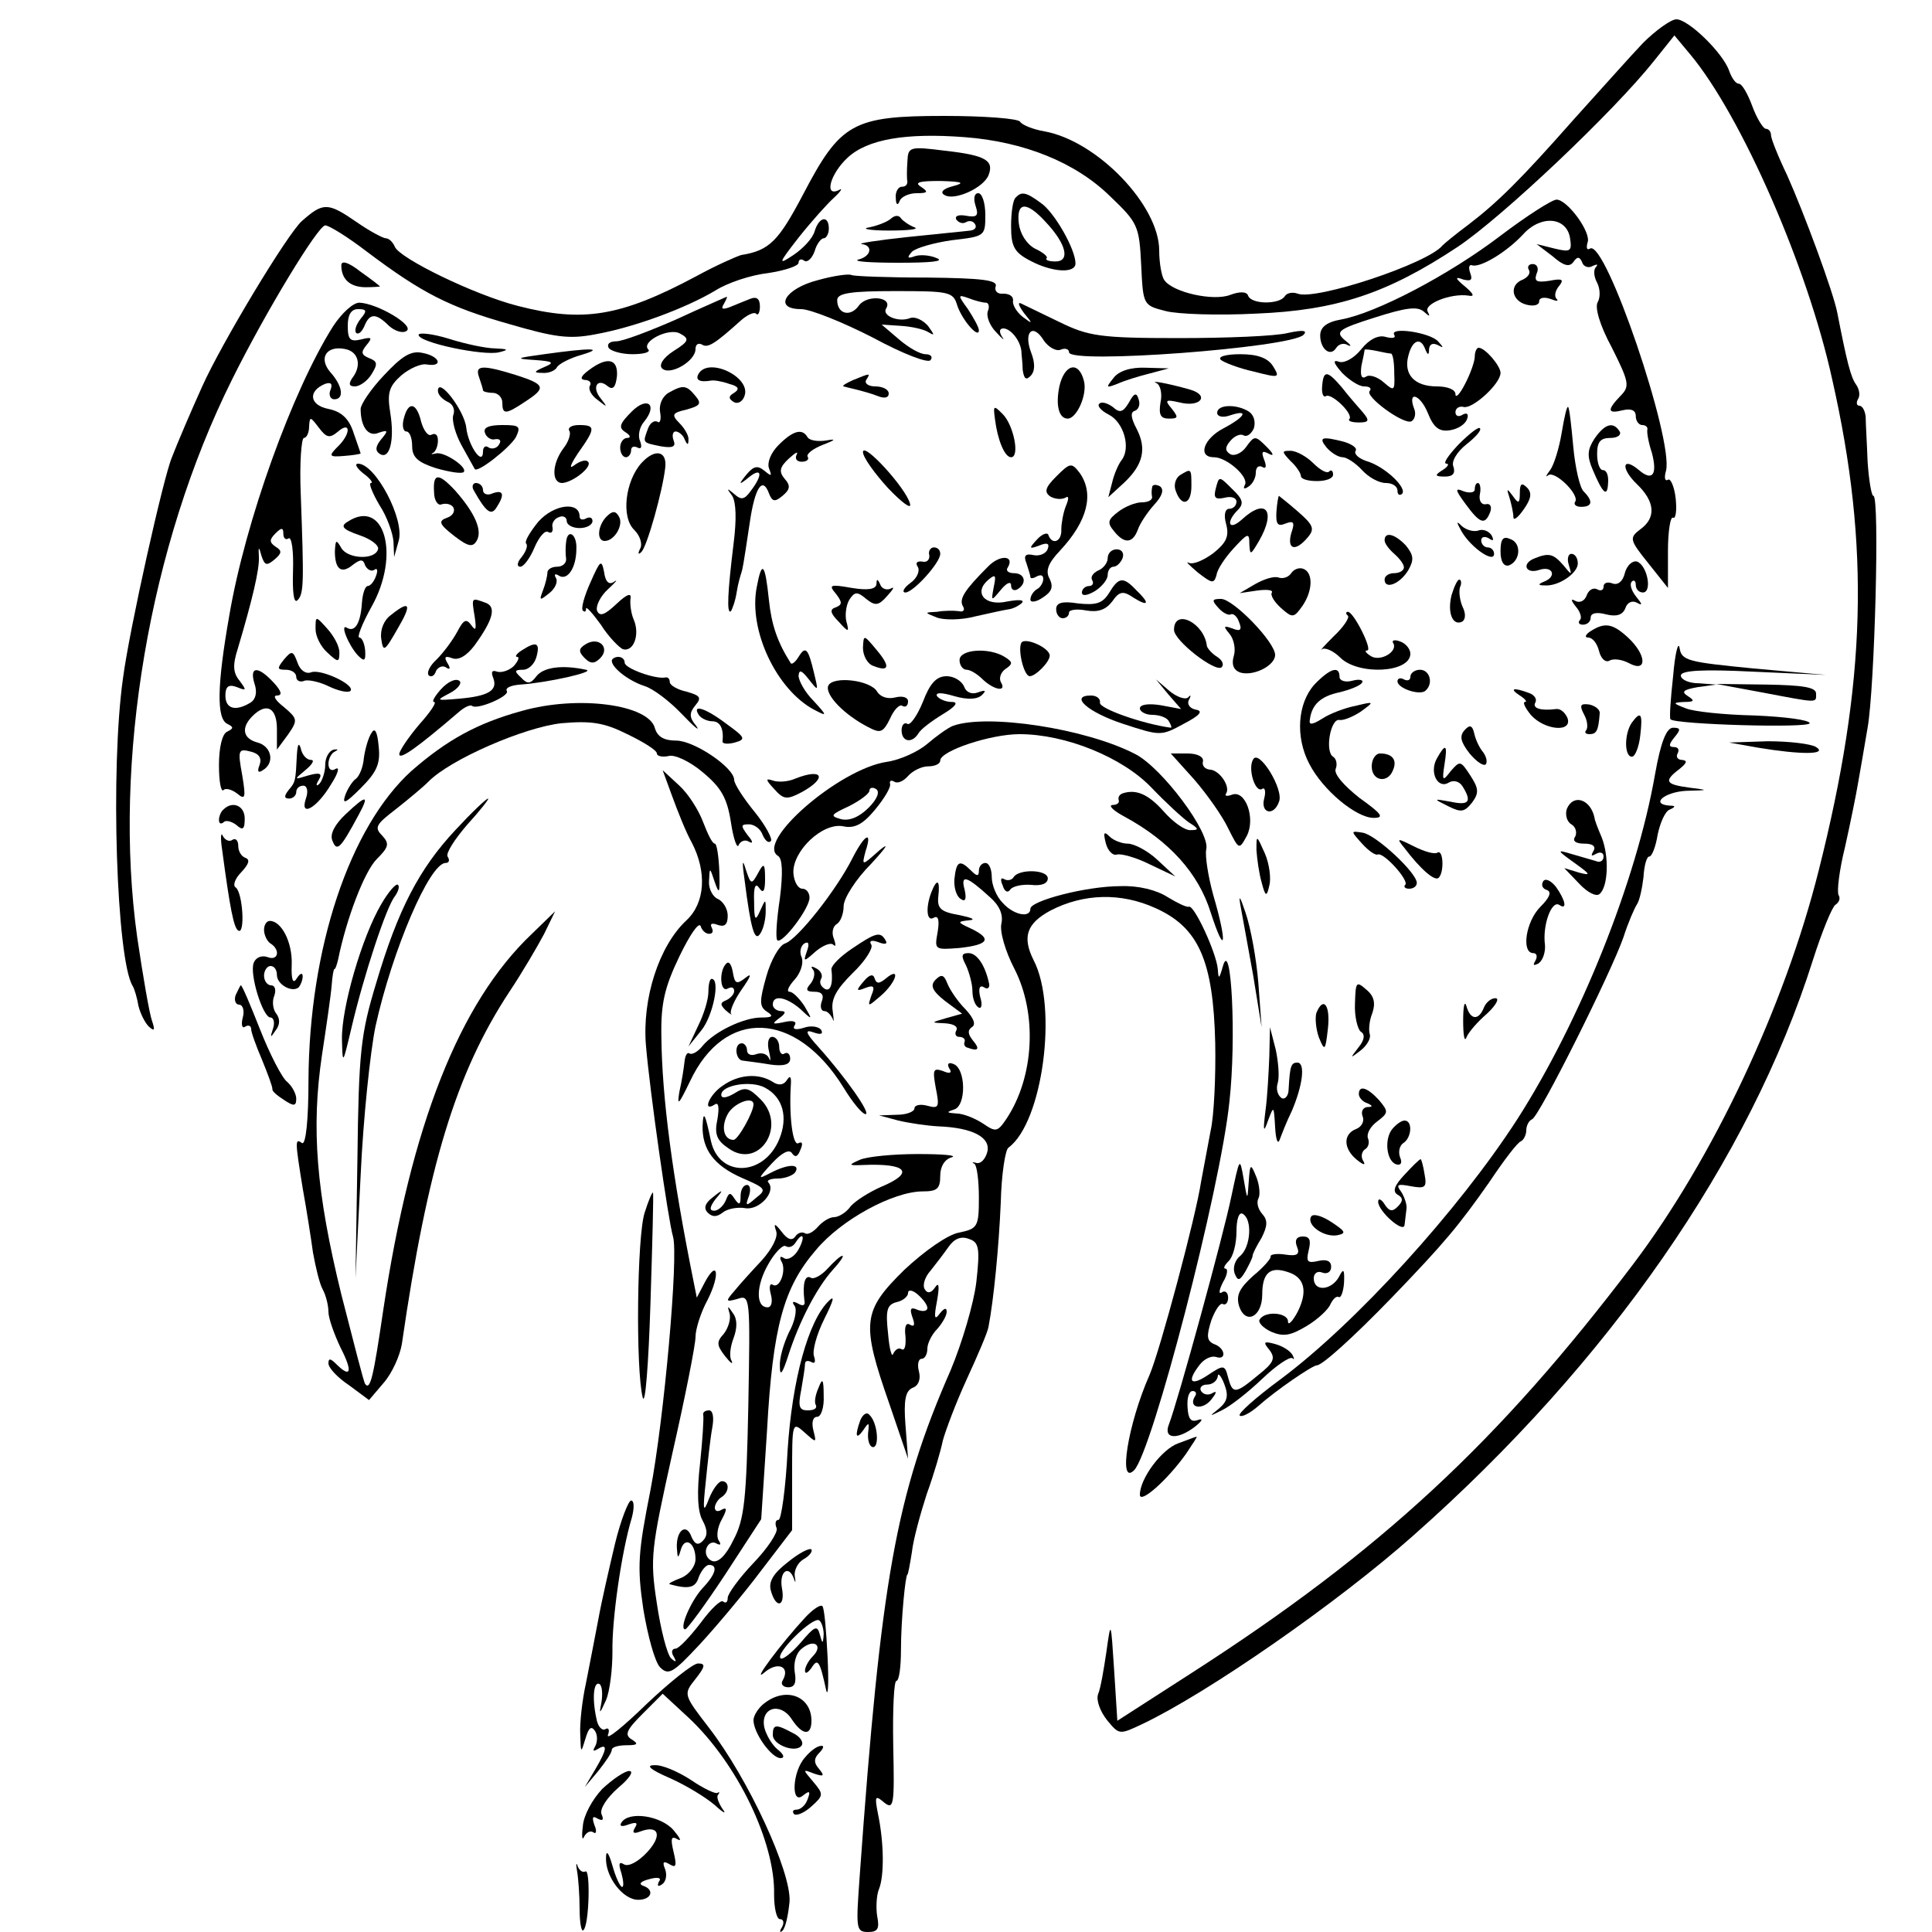 <?xml version="1.0" standalone="no"?>
<!DOCTYPE svg PUBLIC "-//W3C//DTD SVG 20010904//EN"
 "http://www.w3.org/TR/2001/REC-SVG-20010904/DTD/svg10.dtd">
<svg version="1.0" xmlns="http://www.w3.org/2000/svg"
 width="300pt" height="300pt" viewBox="0 0 300 300"
 preserveAspectRatio="xMidYMid meet">
<g transform="translate(0,300) scale(0.1,-0.1)"
fill="#000000" stroke="none">
<path d="M2551 2933 c-20 -21 -67 -74 -106 -117 -83 -94 -118 -129 -165 -165
-19 -14 -37 -29 -40 -32 -22 -28 -197 -86 -225 -75 -8 3 -17 1 -20 -4 -8 -13
-52 -13 -57 1 -2 6 -12 7 -28 1 -26 -10 -89 4 -102 23 -4 5 -8 26 -8 46 0 70
-96 170 -178 185 -18 3 -35 10 -38 15 -3 5 -56 9 -118 9 -142 0 -161 -11 -219
-122 -38 -72 -52 -87 -96 -94 -7 -2 -39 -16 -70 -33 -118 -63 -176 -72 -277
-46 -67 17 -184 74 -191 92 -3 7 -9 13 -14 13 -4 0 -25 11 -45 25 -45 31 -52
31 -85 2 -22 -19 -125 -190 -155 -257 -19 -42 -37 -85 -39 -90 -1 -3 -5 -12
-8 -20 -13 -30 -66 -267 -76 -343 -20 -141 -10 -438 15 -478 3 -5 7 -19 9 -31
3 -12 10 -26 16 -32 9 -8 10 -6 5 9 -4 11 -14 69 -23 130 -38 272 19 608 147
865 52 105 134 240 145 240 6 0 35 -18 65 -41 85 -64 128 -86 220 -112 72 -21
94 -24 135 -16 61 11 141 41 186 68 19 12 55 24 82 27 26 4 47 11 47 16 0 5 4
7 9 3 5 -3 12 4 16 15 3 11 10 20 14 20 4 0 8 7 8 15 0 21 -15 19 -22 -4 -3
-11 -18 -27 -33 -37 -24 -16 -24 -14 8 27 19 24 44 52 55 62 11 10 14 16 8 12
-24 -12 -14 25 13 50 31 29 91 39 182 32 92 -7 172 -39 226 -92 43 -41 45 -46
48 -106 3 -63 3 -63 38 -72 19 -5 82 -7 140 -4 125 5 204 31 314 104 70 47
242 210 304 288 l32 40 25 -30 c79 -95 182 -330 220 -504 59 -260 53 -470 -21
-763 -53 -211 -164 -447 -288 -611 -209 -276 -392 -446 -686 -635 l-115 -74
-5 79 c-5 77 -5 78 -12 28 -4 -27 -9 -57 -13 -66 -3 -9 3 -26 14 -40 19 -23
19 -23 55 -6 101 48 303 188 421 293 303 268 522 583 620 893 14 44 30 83 35
86 6 4 8 10 5 15 -3 5 1 39 10 75 8 36 17 80 20 98 3 17 10 57 15 87 11 62 19
360 9 360 -3 0 -7 24 -9 53 -1 28 -3 60 -3 70 -1 9 -5 17 -10 17 -4 0 -5 5 -2
10 4 6 2 16 -3 23 -8 11 -14 34 -29 111 -6 32 -52 156 -78 214 -14 29 -25 57
-25 62 0 6 -4 10 -8 10 -4 0 -14 16 -21 35 -7 19 -16 35 -21 35 -5 0 -11 9
-15 20 -9 27 -63 80 -82 80 -8 0 -32 -17 -52 -37z"/>
<path d="M1409 2749 c-1 -13 -1 -27 0 -31 0 -5 -3 -8 -9 -8 -5 0 -10 -8 -9
-17 0 -11 3 -13 6 -5 2 6 14 12 26 12 18 0 19 2 7 10 -11 7 -2 9 30 9 35 -1
39 -3 20 -8 -16 -4 -21 -10 -13 -14 15 -9 60 11 68 31 9 23 -5 31 -68 38 -55
7 -57 6 -58 -17z"/>
<path d="M1515 2680 c5 -15 2 -18 -15 -15 -11 2 -18 0 -15 -6 4 -5 10 -7 15
-4 5 3 11 2 14 -3 3 -5 0 -9 -7 -10 -7 -1 -50 -5 -97 -10 -47 -5 -79 -10 -72
-11 18 -2 15 -19 -5 -24 -10 -3 18 -5 62 -5 49 0 72 2 60 7 -11 5 -27 6 -35 3
-11 -4 -12 -2 -4 7 6 6 34 14 62 18 51 6 52 6 52 39 0 19 -5 34 -11 34 -6 0
-8 -8 -4 -20z"/>
<path d="M1577 2693 c-4 -3 -7 -23 -7 -44 0 -32 5 -41 30 -54 34 -18 70 -20
70 -4 0 22 -33 80 -54 94 -23 17 -30 18 -39 8z m47 -38 c32 -34 38 -61 15 -61
-10 0 -16 2 -14 5 3 2 -5 9 -18 15 -13 7 -23 23 -25 39 -4 34 12 35 42 2z"/>
<path d="M2330 2634 c-80 -61 -193 -120 -247 -130 -23 -4 -33 -12 -33 -25 0
-21 16 -34 25 -19 4 6 12 8 18 4 7 -3 4 1 -5 8 -15 13 -10 17 47 35 47 15 66
18 76 9 9 -8 10 -8 6 0 -7 12 36 29 63 25 10 -2 9 2 -5 14 -16 13 -16 16 -3
11 12 -3 15 -1 11 10 -3 8 -2 14 3 12 13 -4 54 21 79 48 28 31 68 27 73 -6 3
-20 1 -22 -24 -16 l-28 7 25 -19 c17 -15 26 -17 32 -9 6 9 10 9 14 -1 2 -6 10
-9 16 -5 7 3 9 3 5 -2 -4 -4 -3 -15 2 -24 5 -10 5 -23 1 -30 -5 -8 3 -36 22
-71 27 -54 28 -60 13 -75 -21 -22 -20 -28 4 -22 13 3 20 0 20 -9 0 -8 5 -14
10 -14 5 0 9 -3 8 -7 -1 -5 2 -21 7 -36 9 -34 1 -45 -20 -27 -26 22 -29 3 -3
-22 28 -27 30 -52 5 -70 -17 -13 -17 -16 12 -52 l31 -39 0 57 c0 32 4 55 8 52
4 -2 6 11 4 30 -2 18 -8 32 -12 29 -5 -3 -6 4 -3 14 12 48 -94 360 -118 345
-5 -3 -6 1 -4 9 7 15 -31 67 -48 67 -7 0 -46 -25 -87 -56z"/>
<path d="M1384 2661 c-5 -5 -20 -11 -34 -14 -14 -2 0 -5 30 -5 30 0 48 2 40 5
-8 3 -18 10 -21 14 -3 5 -9 5 -15 0z"/>
<path d="M530 2588 c0 -22 14 -34 38 -34 12 0 22 1 22 1 0 1 -13 11 -30 23
-19 15 -30 18 -30 10z"/>
<path d="M2374 2581 c3 -5 -1 -11 -9 -15 -22 -8 -18 -33 5 -39 11 -3 20 -1 20
5 0 6 8 7 17 4 10 -4 14 -4 10 0 -4 4 -2 13 4 20 8 10 5 12 -15 8 -20 -3 -24
-1 -20 11 4 8 1 15 -6 15 -6 0 -9 -4 -6 -9z"/>
<path d="M1270 2565 c-51 -13 -70 -45 -26 -45 14 0 64 -20 111 -44 46 -25 87
-41 90 -35 4 5 0 9 -8 9 -8 0 -26 10 -41 23 l-27 23 30 -2 c16 -1 35 -5 43
-10 10 -6 9 -4 -1 10 -8 9 -20 15 -28 12 -18 -7 -44 4 -37 15 11 18 -29 22
-42 5 -13 -19 -34 -14 -34 8 0 11 22 14 90 14 82 0 90 -1 96 -21 7 -23 34 -54
34 -40 0 5 -8 19 -17 33 -16 22 -16 23 1 17 10 -4 22 -7 27 -7 4 0 6 -6 3 -13
-3 -8 3 -23 13 -33 10 -11 14 -14 9 -7 -5 8 -4 13 2 13 11 0 26 -18 28 -35 0
-5 2 -19 2 -29 2 -14 5 -17 12 -10 7 7 8 19 1 37 -12 32 3 46 20 18 7 -10 19
-17 26 -14 7 3 13 1 13 -4 0 -19 344 7 364 27 7 7 -1 8 -24 3 -19 -5 -96 -8
-170 -8 -122 0 -140 3 -185 25 -27 13 -54 26 -60 29 -5 2 -3 -4 5 -15 14 -17
14 -18 -2 -6 -10 8 -16 19 -15 25 1 7 -6 11 -15 11 -9 -1 -14 4 -12 11 4 10
-20 13 -106 14 -61 0 -115 2 -118 4 -4 2 -27 -1 -52 -8z"/>
<path d="M1050 2504 c-41 -18 -83 -34 -93 -34 -10 0 -15 -4 -12 -10 3 -5 20
-10 37 -10 17 0 28 3 25 7 -13 12 32 35 49 25 15 -8 14 -12 -10 -27 -17 -11
-23 -22 -18 -27 12 -12 52 11 52 30 0 7 4 10 10 7 9 -6 20 1 60 37 10 9 21 14
24 11 3 -4 6 2 6 11 0 12 -5 16 -15 12 -8 -3 -22 -9 -32 -13 -11 -4 -14 -3 -9
5 4 7 6 12 4 11 -2 -1 -37 -16 -78 -35z"/>
<path d="M517 2493 c-63 -100 -136 -302 -161 -449 -19 -108 -20 -160 -3 -168
10 -5 10 -7 0 -12 -8 -3 -13 -25 -13 -52 0 -25 3 -42 7 -39 3 4 13 1 21 -5 13
-11 14 -7 8 29 -7 38 -6 41 13 36 13 -3 18 -10 14 -21 -4 -10 -2 -13 5 -8 19
11 14 37 -8 43 -23 6 -26 23 -8 41 22 22 38 13 38 -20 l0 -32 17 23 c16 23 15
25 -6 43 -13 10 -18 18 -11 18 9 0 7 7 -5 20 -24 26 -38 26 -30 -1 5 -14 2
-25 -6 -30 -23 -14 -39 -10 -39 11 0 14 5 18 18 13 15 -6 15 -5 4 10 -10 12
-11 24 -3 49 23 77 34 124 33 143 -1 17 0 17 4 2 5 -15 8 -16 20 -6 12 10 12
14 2 20 -10 7 -10 11 0 21 9 9 12 9 12 -1 0 -7 4 -10 8 -7 5 3 8 -20 7 -50 -1
-33 1 -52 7 -46 10 10 10 27 5 165 -2 48 1 87 5 87 4 0 8 8 8 18 1 16 2 15 15
-2 12 -16 17 -17 30 -6 20 17 20 -4 -1 -24 -14 -14 -13 -16 10 -14 14 1 26 3
26 4 0 0 -5 15 -11 32 -7 22 -19 33 -39 37 -30 6 -32 28 -5 39 9 3 12 0 8 -10
-3 -7 0 -14 6 -14 16 0 13 21 -6 42 -19 22 -6 42 23 36 21 -4 26 -26 11 -45
-6 -9 -5 -13 4 -13 8 0 20 9 26 19 10 16 9 20 -4 25 -12 5 -13 9 -4 20 10 12
8 13 -8 9 -17 -4 -21 -1 -21 21 0 17 5 26 16 26 14 0 14 -3 4 -15 -7 -9 -10
-18 -7 -22 4 -3 9 2 13 11 8 20 18 20 38 0 9 -8 21 -12 27 -8 14 8 -45 43 -73
44 -10 0 -28 -17 -41 -37z"/>
<path d="M650 2480 c0 -12 101 -33 125 -27 16 4 14 5 -6 6 -14 0 -47 7 -72 15
-26 8 -47 10 -47 6z"/>
<path d="M2165 2480 c3 -5 -3 -6 -14 -3 -11 3 -25 -4 -37 -19 -11 -14 -26 -22
-34 -20 -11 4 -10 -1 4 -17 11 -11 26 -21 34 -21 9 0 12 -3 9 -7 -9 -8 54 -54
65 -47 5 3 7 12 4 19 -11 29 9 23 21 -6 9 -23 18 -30 35 -27 12 2 23 9 26 17
3 8 0 11 -7 7 -6 -4 -11 -2 -11 4 0 6 6 10 13 8 14 -3 57 36 57 53 0 11 -24
39 -34 39 -3 0 -6 -6 -6 -14 0 -7 -7 -27 -15 -42 -8 -16 -15 -23 -15 -16 0 7
-12 12 -29 12 -35 0 -52 19 -44 48 6 24 19 29 26 10 4 -10 6 -10 6 0 1 8 6 10
14 6 9 -5 9 -4 0 6 -13 14 -76 23 -68 10z m-5 -29 c3 -1 5 -14 5 -31 1 -27 0
-28 -16 -14 -10 9 -23 13 -28 9 -7 -4 -9 2 -7 17 3 13 5 24 5 25 1 1 9 0 19
-2 9 -2 19 -4 22 -4z"/>
<path d="M596 2417 c-20 -21 -36 -45 -36 -52 0 -28 12 -44 28 -37 15 5 15 3 4
-10 -9 -11 -10 -18 -2 -23 15 -9 23 21 16 64 -5 31 -2 41 17 58 13 11 31 19
40 17 26 -4 20 13 -7 18 -18 4 -32 -5 -60 -35z"/>
<path d="M845 2450 c-44 -6 -46 -7 -15 -9 29 -2 32 -4 15 -11 -16 -7 -17 -9
-3 -9 9 -1 20 3 23 9 3 5 20 14 38 19 37 11 14 11 -58 1z"/>
<path d="M1896 2441 c5 -4 28 -13 51 -18 39 -10 41 -10 30 8 -8 13 -24 19 -51
19 -23 0 -36 -4 -30 -9z"/>
<path d="M914 2425 c-12 -9 -14 -14 -6 -15 7 0 11 -4 8 -9 -3 -5 2 -15 12 -22
15 -12 16 -12 5 2 -15 18 -5 33 11 19 8 -6 12 -1 14 16 2 27 -15 31 -44 9z"/>
<path d="M744 2414 c3 -9 6 -18 6 -20 0 -2 7 -4 15 -4 8 0 15 -7 15 -15 0 -19
5 -19 35 1 34 22 32 27 -15 42 -52 16 -63 15 -56 -4z"/>
<path d="M1085 2420 c-6 -10 1 -14 19 -11 4 1 17 -1 28 -5 15 -4 17 -8 8 -14
-9 -5 -9 -9 -1 -14 6 -4 14 0 17 9 11 29 -55 61 -71 35z"/>
<path d="M1645 2400 c-6 -29 -1 -50 13 -50 14 0 31 38 25 59 -8 31 -30 26 -38
-9z"/>
<path d="M1729 2413 c-12 -15 -12 -16 6 -9 11 5 34 12 50 16 l30 8 -36 1 c-23
1 -42 -5 -50 -16z"/>
<path d="M1325 2410 c-11 -5 -18 -9 -15 -10 3 -1 12 -3 20 -5 8 -2 23 -6 33
-10 10 -4 17 -3 17 4 0 6 -9 11 -21 11 -11 0 -17 5 -14 10 7 11 7 11 -20 0z"/>
<path d="M2053 2400 c-1 -11 2 -18 6 -15 9 5 44 -29 36 -36 -2 -3 5 -5 15 -5
16 0 17 3 6 16 -7 8 -22 25 -32 38 -23 27 -29 28 -31 2z"/>
<path d="M1796 2405 c6 -3 9 -17 6 -30 -3 -19 0 -25 13 -25 15 0 15 2 4 16
-11 13 -9 14 13 9 32 -8 47 11 16 20 -35 10 -64 15 -52 10z"/>
<path d="M680 2393 c0 -6 7 -13 15 -17 8 -3 12 -12 9 -20 -3 -8 3 -30 13 -48
10 -18 19 -34 20 -36 3 -8 54 32 64 49 8 17 6 19 -21 19 -21 0 -30 -4 -27 -12
2 -7 10 -12 16 -10 7 1 10 -2 6 -8 -3 -6 -11 -8 -16 -5 -5 4 -9 1 -9 -6 0 -24
-23 9 -26 37 -3 27 -44 80 -44 57z"/>
<path d="M1038 2390 c-10 -6 -15 -19 -13 -30 2 -11 0 -18 -4 -15 -5 3 -12 -2
-15 -11 -8 -22 -9 -21 20 -27 18 -3 24 -1 20 9 -3 8 -1 14 3 14 5 0 12 -6 14
-12 4 -9 6 -10 6 -1 1 6 -6 18 -14 26 -13 13 -11 16 11 21 21 6 24 9 14 21
-14 17 -19 18 -42 5z"/>
<path d="M1753 2375 c-9 -15 -14 -17 -25 -7 -8 6 -18 9 -21 5 -4 -3 3 -11 15
-17 23 -12 34 -51 20 -70 -5 -6 -12 -22 -15 -35 l-6 -23 24 22 c30 28 36 53
20 84 -9 17 -10 26 -3 28 6 2 9 10 6 18 -3 11 -7 10 -15 -5z"/>
<path d="M981 2361 c-19 -19 -21 -25 -10 -32 8 -5 9 -9 3 -9 -6 0 -11 -7 -11
-15 0 -8 4 -15 9 -15 4 0 8 5 8 11 0 5 4 7 10 4 6 -3 7 1 4 10 -4 8 -1 22 6
30 22 27 5 40 -19 16z"/>
<path d="M627 2350 c-3 -11 -1 -20 4 -20 5 0 9 -10 9 -23 0 -17 9 -25 37 -34
21 -6 40 -9 43 -6 7 7 -30 32 -43 29 -7 -2 -9 -1 -4 1 4 3 7 11 7 19 0 9 -4
12 -10 9 -5 -3 -12 6 -16 20 -7 30 -20 33 -27 5z"/>
<path d="M1545 2349 c4 -32 15 -59 25 -59 14 0 4 50 -13 67 -14 14 -15 14 -12
-8z"/>
<path d="M1890 2359 c0 -6 9 -8 20 -4 30 10 24 -2 -10 -20 -31 -16 -41 -45
-15 -45 20 0 55 -31 48 -43 -3 -6 -1 -7 5 -3 7 4 12 14 12 22 0 8 4 12 10 9 6
-4 7 1 3 11 -5 13 -3 15 8 9 8 -4 6 1 -4 11 -18 18 -19 18 -32 0 -7 -10 -19
-15 -25 -11 -8 5 -8 11 1 21 6 7 15 11 20 8 5 -3 12 2 16 11 3 10 0 21 -8 26
-19 12 -49 11 -49 -2z"/>
<path d="M2425 2328 c-4 -24 -12 -50 -18 -58 -6 -8 -8 -12 -3 -8 10 8 49 -30
42 -41 -3 -4 1 -8 9 -8 18 0 19 9 4 24 -6 6 -13 37 -16 69 -3 33 -6 60 -8 62
-2 2 -6 -16 -10 -40z"/>
<path d="M884 2331 c3 -4 -1 -17 -9 -27 -18 -24 -19 -54 -2 -54 17 1 48 26 40
33 -3 4 -13 1 -22 -6 -8 -6 -5 2 7 20 27 38 27 43 1 43 -11 0 -18 -4 -15 -9z"/>
<path d="M2265 2310 c-16 -17 -25 -30 -19 -30 5 0 2 -5 -6 -10 -13 -8 -12 -10
4 -10 12 0 16 5 13 15 -4 8 5 23 20 35 14 11 24 22 21 25 -2 3 -17 -9 -33 -25z"/>
<path d="M2476 2319 c-11 -17 -12 -27 -3 -48 16 -38 23 -44 24 -21 1 11 -2 20
-8 20 -5 0 -9 11 -9 25 0 19 5 25 21 25 11 0 17 5 14 10 -10 16 -23 12 -39
-11z"/>
<path d="M1209 2309 c-12 -12 -18 -27 -15 -36 5 -13 4 -13 -7 -4 -11 9 -17 7
-28 -6 -13 -16 -12 -17 4 -4 20 16 22 4 3 -21 -10 -14 -15 -15 -26 -5 -12 10
-12 9 -3 -3 6 -10 7 -36 2 -75 -9 -73 -11 -110 -4 -104 2 3 7 16 9 30 2 13 6
26 7 29 2 6 3 10 13 77 8 56 20 74 30 47 5 -13 9 -14 21 -4 12 10 13 16 3 27
-9 11 -7 18 7 31 10 9 15 12 12 6 -3 -6 0 -11 8 -11 8 0 12 4 9 8 -2 4 8 12
23 18 21 8 22 10 6 7 -13 -2 -26 0 -29 5 -8 14 -22 11 -45 -12z"/>
<path d="M2060 2305 c7 -8 18 -15 25 -15 6 0 20 -9 30 -20 10 -11 26 -20 37
-20 10 0 18 -5 18 -12 0 -6 3 -8 7 -5 9 9 -27 43 -55 51 -12 4 -20 11 -17 16
3 4 -5 10 -18 14 -35 9 -40 7 -27 -9z"/>
<path d="M1340 2298 c0 -8 18 -33 39 -56 22 -23 37 -34 34 -24 -6 24 -73 97
-73 80z"/>
<path d="M996 2281 c-25 -28 -32 -84 -11 -104 9 -9 13 -22 9 -29 -4 -8 -3 -10
2 -5 9 9 33 95 37 131 3 26 -16 30 -37 7z"/>
<path d="M2004 2284 c9 -8 16 -19 16 -23 0 -5 11 -8 25 -8 14 0 25 4 25 10 0
6 -3 8 -6 5 -3 -4 -14 2 -25 13 -10 10 -26 19 -35 19 -14 0 -14 -1 0 -16z"/>
<path d="M564 2265 c11 -8 16 -15 12 -15 -4 0 2 -15 13 -34 12 -18 21 -44 22
-57 l1 -24 7 25 c10 33 -36 120 -63 120 -6 0 -2 -7 8 -15z"/>
<path d="M1640 2260 c-17 -17 -19 -24 -9 -31 7 -4 17 -5 23 -2 6 4 6 -1 1 -13
-4 -10 -7 -27 -7 -36 1 -19 -14 -25 -20 -9 -1 5 -10 2 -18 -7 -13 -14 -12 -15
4 -9 12 5 16 3 13 -5 -2 -7 -12 -12 -22 -10 -13 3 -16 -1 -11 -13 3 -9 6 -19
6 -21 0 -3 5 -2 10 1 6 3 10 2 10 -4 0 -5 -4 -13 -10 -16 -5 -3 -10 -10 -10
-16 0 -5 9 -4 19 3 14 9 17 16 11 29 -7 12 -3 24 16 44 43 46 53 88 31 120
-13 17 -15 17 -37 -5z"/>
<path d="M1832 2262 c-7 -5 -10 -16 -6 -25 9 -25 24 -20 24 8 0 28 0 28 -18
17z"/>
<path d="M674 2236 c0 -13 6 -22 12 -19 7 2 15 0 18 -5 3 -6 -1 -13 -10 -16
-14 -5 -12 -10 11 -28 22 -17 29 -18 35 -8 10 16 -3 44 -33 78 -26 28 -35 28
-33 -2z"/>
<path d="M1888 2242 c-4 -15 -1 -18 13 -15 11 3 19 0 19 -6 0 -6 -5 -11 -11
-11 -7 0 -9 -10 -5 -24 5 -19 0 -29 -20 -45 -15 -11 -31 -18 -38 -15 -6 3 0
-3 14 -15 22 -17 25 -18 29 -4 1 9 14 28 27 42 22 24 24 24 24 6 1 -18 2 -17
15 5 27 47 11 68 -27 33 -20 -18 -25 -4 -6 15 10 10 8 17 -9 33 -20 20 -20 20
-25 1z"/>
<path d="M736 2238 c19 -34 27 -39 35 -26 13 20 11 28 -6 22 -8 -4 -15 -1 -15
5 0 6 -5 11 -11 11 -5 0 -7 -6 -3 -12z"/>
<path d="M1789 2243 c-1 -4 -1 -11 0 -15 0 -5 -7 -8 -16 -8 -10 0 -27 -7 -37
-15 -16 -12 -17 -17 -6 -30 16 -20 29 -19 37 3 3 9 15 27 25 38 13 14 16 24 9
29 -6 3 -12 3 -12 -2z"/>
<path d="M2290 2240 c0 -5 -8 -6 -17 -3 -14 6 -14 3 3 -20 22 -30 30 -33 38
-12 3 8 0 14 -7 12 -7 -1 -11 6 -9 16 2 9 0 17 -3 17 -3 0 -5 -4 -5 -10z"/>
<path d="M2360 2235 c0 -17 -2 -18 -11 -5 -9 12 -10 12 -5 -3 3 -10 6 -24 6
-30 0 -6 7 -1 16 12 12 17 13 26 5 34 -8 8 -11 6 -11 -8z"/>
<path d="M1982 2205 c-1 -19 2 -23 14 -18 13 5 15 2 9 -15 -7 -26 7 -29 26 -6
11 13 8 19 -16 40 -15 13 -29 24 -29 24 -1 0 -3 -11 -4 -25z"/>
<path d="M836 2190 c-13 -16 -22 -31 -19 -34 3 -3 0 -12 -7 -21 -7 -8 -8 -15
-2 -15 5 0 15 13 22 30 7 16 16 27 21 24 5 -3 8 0 7 7 -2 6 3 14 10 16 6 3 12
0 12 -6 0 -6 9 -11 20 -11 11 0 20 5 20 11 0 5 -4 7 -10 4 -5 -3 -10 -2 -10 3
0 24 -40 19 -64 -8z"/>
<path d="M942 2198 c-14 -14 -16 -38 -3 -38 15 0 30 25 22 38 -5 9 -10 9 -19
0z"/>
<path d="M540 2190 c-12 -7 -8 -12 18 -21 18 -6 31 -16 29 -22 -5 -17 -47 -15
-57 2 -8 14 -9 13 -10 -5 0 -28 10 -36 28 -21 12 9 16 9 19 -1 3 -6 9 -10 14
-7 5 4 6 -1 3 -9 -3 -9 -9 -16 -13 -16 -4 0 -8 -12 -9 -26 -2 -32 -11 -46 -23
-39 -12 8 2 -27 17 -43 10 -10 12 -8 11 8 -1 11 -5 20 -9 20 -4 0 4 21 19 48
45 80 20 169 -37 132z"/>
<path d="M2270 2174 c15 -25 50 -49 50 -34 0 5 -4 10 -10 10 -5 0 -10 5 -10
11 0 5 5 7 12 3 7 -5 8 -3 4 5 -5 7 -14 10 -21 7 -7 -2 -18 1 -25 7 -9 9 -9 7
0 -9z"/>
<path d="M879 2158 c-1 -7 -1 -19 0 -25 1 -7 -5 -13 -14 -13 -8 0 -15 -4 -15
-9 0 -5 -3 -18 -7 -28 -6 -16 -5 -16 10 -4 9 7 14 18 10 24 -3 5 -1 7 5 3 13
-8 27 12 27 42 1 23 -14 32 -16 10z"/>
<path d="M2150 2161 c0 -5 7 -14 15 -21 8 -7 15 -16 15 -21 0 -5 -7 -9 -15 -9
-8 0 -15 -4 -15 -10 0 -16 24 -7 37 15 9 16 8 23 -4 38 -17 18 -33 22 -33 8z"/>
<path d="M2330 2144 c0 -16 5 -24 13 -22 18 7 20 35 2 41 -11 5 -15 0 -15 -19z"/>
<path d="M1443 2138 c1 -7 -4 -12 -11 -10 -8 1 -11 -2 -7 -8 4 -6 -1 -18 -11
-25 -11 -8 -14 -15 -8 -15 12 0 54 46 54 60 0 6 -4 10 -10 10 -5 0 -9 -6 -7
-12z"/>
<path d="M1720 2133 c0 -7 -7 -16 -15 -19 -8 -4 -12 -10 -9 -15 3 -5 0 -9 -5
-9 -6 0 -11 -5 -11 -10 0 -6 8 -5 20 2 11 7 20 18 20 25 0 7 4 13 9 13 5 0 11
6 14 13 3 8 -1 14 -9 14 -8 0 -14 -6 -14 -14z"/>
<path d="M1534 2120 c-36 -36 -45 -50 -39 -61 4 -6 1 -10 -6 -8 -8 1 -23 1
-34 -1 -20 -1 -20 -1 0 -9 11 -4 38 -4 60 2 22 5 45 10 52 11 7 1 16 6 20 10
4 5 -6 5 -23 2 -35 -8 -53 14 -29 34 11 9 12 7 8 -12 -4 -22 -4 -22 11 -4 9
11 16 14 16 7 0 -7 5 -9 10 -6 15 9 12 25 -6 25 -8 0 -13 4 -9 9 11 19 -13 20
-31 1z"/>
<path d="M2383 2133 c-21 -8 -14 -25 7 -18 21 7 28 -10 8 -18 -10 -4 -10 -6 0
-6 22 -2 52 19 52 34 0 8 -4 15 -10 15 -5 0 -7 -8 -4 -17 5 -17 5 -17 -9 0
-15 17 -22 19 -44 10z"/>
<path d="M917 2096 c-10 -22 -15 -41 -12 -44 3 -3 5 -2 5 3 0 4 10 -7 23 -25
12 -19 28 -35 34 -38 17 -5 27 23 17 46 -4 9 -6 24 -5 32 2 10 -5 8 -22 -8
-18 -17 -26 -20 -30 -10 -2 7 5 22 17 33 12 11 16 16 10 12 -8 -6 -14 -1 -16
15 -4 20 -6 18 -21 -16z"/>
<path d="M2523 2110 c-3 -13 -11 -19 -19 -16 -8 3 -14 1 -14 -5 0 -6 -5 -7
-10 -4 -6 3 -13 -1 -16 -9 -3 -9 -11 -13 -18 -9 -7 4 -7 1 1 -9 7 -8 10 -18 6
-21 -3 -4 -1 -7 5 -7 7 0 12 5 12 11 0 7 9 9 24 5 16 -4 26 -1 30 10 3 9 11
12 18 8 9 -5 8 -2 -1 9 -8 10 -11 20 -7 24 3 3 6 1 6 -5 0 -7 5 -12 11 -12 15
0 7 42 -9 48 -7 2 -16 -6 -19 -18z"/>
<path d="M1175 2088 c-13 -67 31 -159 89 -190 21 -11 21 -10 -1 14 -13 13 -23
31 -23 39 1 10 5 8 16 -6 15 -19 15 -19 8 10 -9 38 -13 43 -24 25 -5 -8 -10
-12 -12 -10 -21 33 -30 60 -34 98 -6 58 -11 63 -19 20z"/>
<path d="M2005 2110 c-4 -6 -12 -9 -19 -7 -7 3 -23 -2 -37 -10 l-24 -14 27 4
c15 2 25 1 23 -3 -3 -4 4 -15 14 -24 18 -16 20 -16 34 4 16 24 16 52 0 57 -6
2 -14 -1 -18 -7z"/>
<path d="M1361 2093 c-1 -8 -13 -10 -38 -6 -34 6 -37 5 -25 -9 10 -13 10 -17
0 -21 -10 -3 -9 -9 4 -22 16 -18 17 -17 12 1 -2 10 0 25 5 33 8 12 12 13 26 1
14 -11 19 -11 33 5 9 10 12 15 5 11 -6 -3 -14 0 -16 6 -4 9 -6 10 -6 1z"/>
<path d="M1722 2079 c-10 -16 -20 -19 -48 -16 -25 4 -34 1 -34 -9 0 -8 5 -14
10 -14 6 0 10 4 10 9 0 4 12 6 27 3 18 -3 30 1 40 14 11 16 17 17 33 6 24 -15
26 -9 4 12 -20 21 -27 20 -42 -5z"/>
<path d="M2254 2076 c-7 -28 2 -49 17 -41 5 4 5 13 0 23 -4 9 -6 23 -4 30 3 6
2 12 -1 12 -3 0 -8 -11 -12 -24z"/>
<path d="M737 2043 c3 -20 2 -24 -5 -14 -8 11 -12 9 -22 -10 -7 -13 -21 -32
-32 -43 -11 -10 -16 -21 -12 -25 4 -3 9 0 11 7 3 6 10 9 15 6 7 -5 8 -2 3 6
-6 10 -4 12 7 8 10 -4 23 4 35 20 29 40 34 60 17 66 -22 8 -22 9 -17 -21z"/>
<path d="M1892 2056 c7 -8 16 -12 19 -10 4 2 10 -3 13 -12 5 -12 2 -15 -10
-10 -14 5 -15 4 -5 -8 7 -8 10 -24 7 -34 -4 -13 -1 -22 9 -26 20 -7 55 10 55
27 0 20 -65 87 -84 87 -14 0 -15 -2 -4 -14z"/>
<path d="M607 2045 c-11 -8 -17 -23 -15 -37 3 -21 5 -20 25 15 23 39 20 46
-10 22z"/>
<path d="M2093 2044 c3 -3 -7 -18 -22 -32 -15 -15 -23 -24 -18 -20 5 3 18 -3
28 -13 28 -28 109 -24 109 6 0 7 -7 16 -16 19 -8 3 -13 2 -11 -2 9 -13 -19
-30 -34 -21 -8 5 -11 9 -6 9 9 0 -21 60 -30 60 -3 0 -4 -3 0 -6z"/>
<path d="M490 2023 c0 -11 8 -27 18 -36 17 -16 19 -16 19 0 0 10 -9 26 -19 37
-18 20 -18 20 -18 -1z"/>
<path d="M1823 2022 c0 -17 65 -67 74 -58 4 4 1 11 -7 16 -8 5 -15 13 -16 17
-4 36 -51 59 -51 25z"/>
<path d="M2470 2020 c-8 -5 -10 -10 -4 -10 7 0 14 -9 17 -21 3 -12 10 -18 16
-15 6 4 20 2 31 -4 28 -15 27 13 -2 40 -24 22 -36 24 -58 10z"/>
<path d="M910 2000 c-12 -7 -12 -12 -2 -22 9 -9 15 -9 24 0 16 16 -2 34 -22
22z"/>
<path d="M1340 1994 c0 -12 7 -25 16 -28 25 -10 27 -1 5 25 -20 24 -20 24 -21
3z"/>
<path d="M1586 2002 c-6 -11 4 -52 13 -52 9 0 31 22 31 32 0 12 -38 29 -44 20z"/>
<path d="M2598 1950 c-4 -36 -6 -66 -4 -67 8 -8 216 -14 216 -6 0 5 -38 10
-85 12 -47 1 -95 6 -107 11 -21 8 -21 9 -3 10 16 0 17 2 6 9 -11 7 -7 10 15
14 l29 4 -27 2 c-16 0 -28 6 -28 12 0 8 34 10 113 6 l112 -5 -112 10 c-102 10
-112 12 -115 32 -2 11 -7 -8 -10 -44z"/>
<path d="M810 1990 c-8 -5 -11 -10 -7 -10 4 0 2 -6 -5 -14 -7 -7 -19 -11 -26
-9 -8 3 -10 0 -6 -10 7 -19 -7 -28 -54 -32 -35 -3 -36 -3 -13 9 13 7 19 16 14
19 -6 4 -18 -2 -28 -13 -10 -11 -15 -20 -11 -20 5 0 -6 -16 -23 -35 -17 -20
-31 -41 -31 -46 0 -10 29 11 92 65 9 8 18 12 21 10 7 -7 59 15 54 23 -3 5 7 9
21 10 43 3 118 20 102 23 -37 8 -66 4 -77 -10 -9 -12 -14 -13 -24 -2 -11 10
-10 12 3 12 9 0 18 9 21 20 6 22 0 25 -23 10z"/>
<path d="M441 1976 c-11 -14 -11 -16 3 -16 9 0 16 -5 16 -11 0 -6 6 -9 13 -6
6 2 24 -2 38 -9 15 -7 29 -10 33 -7 9 9 -46 35 -61 29 -8 -3 -17 3 -21 15 -7
19 -9 19 -21 5z"/>
<path d="M1490 1975 c0 -8 5 -15 11 -15 6 0 17 -7 25 -15 18 -17 38 -20 28 -4
-3 6 0 15 7 20 12 8 12 11 -1 19 -24 15 -70 12 -70 -5z"/>
<path d="M950 1974 c0 -11 26 -31 50 -39 14 -4 40 -24 59 -44 19 -20 29 -28
22 -18 -11 13 -11 20 -1 32 10 12 7 15 -14 21 -14 3 -26 10 -26 15 0 5 -3 8
-7 7 -15 -3 -63 14 -63 23 0 5 -4 9 -10 9 -5 0 -10 -3 -10 -6z"/>
<path d="M2041 1937 c-26 -29 -30 -81 -8 -123 21 -41 73 -84 100 -84 17 0 13
6 -22 31 -24 19 -40 37 -37 45 3 7 1 16 -4 19 -13 8 -4 60 10 57 6 -1 21 5 33
13 22 16 21 16 -8 9 -16 -3 -40 -12 -52 -20 -16 -10 -21 -10 -19 -1 3 23 17
36 46 42 16 4 32 10 35 15 3 4 -4 6 -15 3 -11 -3 -20 0 -20 6 0 18 -15 13 -39
-12z"/>
<path d="M2190 1949 c0 -5 -4 -7 -10 -4 -5 3 -10 2 -10 -3 0 -11 36 -23 44
-14 12 11 6 32 -9 32 -8 0 -15 -5 -15 -11z"/>
<path d="M1286 1935 c-5 -14 25 -45 62 -64 19 -10 23 -9 34 13 6 14 15 23 19
20 5 -3 9 0 9 7 0 6 -8 9 -20 6 -12 -3 -23 1 -28 9 -10 18 -69 25 -76 9z"/>
<path d="M1433 1910 c-9 -22 -20 -37 -24 -34 -5 3 -9 -2 -9 -10 0 -18 16 -21
26 -5 3 6 20 19 38 30 20 12 25 19 14 19 -9 0 -19 4 -23 9 -3 6 7 6 27 0 21
-6 36 -5 43 2 7 7 5 8 -6 4 -10 -4 -19 0 -22 9 -4 9 -16 16 -27 16 -16 0 -26
-11 -37 -40z"/>
<path d="M1814 1922 l20 -23 -32 6 c-19 3 -32 1 -32 -5 0 -5 9 -10 19 -10 11
0 23 -4 26 -10 3 -5 5 -10 3 -10 -44 6 -112 30 -110 39 1 6 -5 11 -14 11 -34
0 -5 -26 50 -44 58 -19 59 -19 94 0 25 13 31 20 19 22 -10 2 -14 9 -11 15 4 7
3 9 -1 4 -5 -4 -18 1 -29 10 l-21 18 19 -23z"/>
<path d="M2735 1925 c90 -17 85 -17 85 -2 0 10 -21 13 -77 14 l-78 1 70 -13z"/>
<path d="M2360 1920 c8 -5 12 -10 8 -10 -4 0 0 -9 9 -20 21 -24 65 -28 57 -5
-4 9 -11 15 -18 14 -23 -3 -37 1 -32 10 3 5 -1 12 -10 15 -24 9 -31 7 -14 -4z"/>
<path d="M810 1896 c-69 -19 -116 -45 -171 -93 -96 -87 -159 -275 -160 -481 0
-60 -4 -100 -10 -97 -11 8 -11 4 1 -70 6 -33 13 -78 16 -100 4 -22 10 -48 15
-57 5 -9 9 -25 9 -35 0 -10 9 -35 19 -56 19 -37 16 -48 -7 -25 -9 9 -12 9 -12
1 0 -7 14 -22 32 -34 l31 -23 23 27 c13 15 25 42 28 60 40 276 84 421 167 547
20 30 44 71 54 90 l17 35 -36 -35 c-113 -107 -188 -298 -231 -585 -15 -102
-20 -125 -28 -114 -2 2 -18 65 -37 139 -39 159 -47 258 -30 372 7 46 14 94 15
108 1 14 3 25 4 25 2 0 4 7 6 15 13 64 41 137 60 156 19 19 20 24 8 37 -12 12
-9 17 21 40 19 15 42 34 51 43 34 35 150 85 207 91 46 4 66 1 102 -17 25 -12
46 -25 46 -30 0 -4 8 -6 18 -4 9 3 33 -8 53 -25 29 -24 38 -40 44 -78 4 -27
10 -42 12 -35 3 6 10 9 16 5 7 -4 6 1 -2 10 -11 15 -11 17 2 17 8 0 18 -7 21
-16 4 -9 9 -14 13 -10 3 3 -8 24 -25 45 -18 22 -32 44 -32 50 0 19 -62 61 -90
61 -19 0 -29 6 -33 19 -9 37 -119 52 -207 27z"/>
<path d="M2460 1890 c5 -9 6 -20 3 -24 -3 -3 -1 -6 5 -6 11 0 14 5 16 32 1 6
-7 12 -16 14 -14 2 -16 -1 -8 -16z"/>
<path d="M1085 1890 c3 -5 13 -10 21 -10 12 0 18 -11 16 -31 -1 -4 8 -5 19 -2
18 5 16 8 -13 29 -33 25 -54 31 -43 14z"/>
<path d="M2534 1878 c-12 -17 -12 -53 0 -53 5 0 11 15 13 33 4 34 1 39 -13 20z"/>
<path d="M1480 1873 c-8 -3 -26 -16 -40 -28 -14 -12 -42 -25 -63 -28 -74 -11
-204 -124 -169 -146 7 -4 8 -26 3 -66 -5 -33 -7 -62 -4 -65 7 -7 50 49 50 66
0 8 -5 14 -11 14 -7 0 -13 11 -14 24 -2 34 45 79 77 73 18 -4 31 3 50 26 14
17 25 35 23 40 -1 5 2 6 7 3 5 -3 14 1 21 9 7 8 21 15 31 15 11 0 19 4 19 9 0
15 78 41 123 41 72 0 160 -36 205 -83 22 -23 48 -47 58 -54 16 -10 16 -12 3
-12 -9 -1 -28 13 -42 29 -24 27 -43 35 -64 28 -5 -2 -7 -6 -6 -10 2 -5 -3 -8
-10 -8 -6 -1 2 -9 19 -18 70 -38 115 -88 134 -149 23 -71 26 -48 4 27 -8 29
-13 61 -11 71 7 26 -69 127 -110 148 -77 40 -230 63 -283 44z m-131 -127 c-15
-15 -30 -21 -43 -18 -18 5 -16 7 12 20 18 9 32 20 32 24 0 5 5 6 10 3 7 -4 2
-16 -11 -29z"/>
<path d="M2274 1866 c-8 -9 -6 -18 8 -36 10 -12 21 -20 25 -17 3 4 1 12 -4 19
-6 7 -12 20 -14 30 -3 12 -7 13 -15 4z"/>
<path d="M577 1862 c-5 -7 -10 -25 -12 -39 -1 -14 -7 -28 -12 -32 -5 -3 -13
-15 -17 -26 -5 -15 1 -12 24 11 25 25 31 38 28 65 -2 23 -6 30 -11 21z"/>
<path d="M2570 1798 c-29 -166 -116 -383 -214 -536 -91 -141 -251 -317 -368
-404 -38 -28 -66 -53 -63 -56 3 -3 15 3 28 14 28 25 85 64 92 64 8 0 55 42
116 105 83 86 105 113 152 180 22 33 44 62 49 63 4 2 8 10 8 17 0 7 4 15 9 17
11 4 123 228 142 283 7 22 17 45 21 51 4 6 8 25 10 42 1 18 5 32 9 32 4 0 10
15 13 34 4 19 12 37 19 39 9 4 9 6 0 6 -31 2 -9 21 25 23 36 1 36 1 5 5 -37 5
-40 10 -15 29 11 9 13 13 4 14 -7 0 -10 5 -7 10 3 6 1 10 -6 10 -8 0 -8 4 1
15 10 12 10 15 -2 15 -10 0 -19 -21 -28 -72z"/>
<path d="M461 1828 c-2 -41 -2 -42 -13 -55 -7 -9 -7 -13 1 -13 6 0 11 5 11 10
0 6 5 10 11 10 6 0 8 -9 4 -20 -10 -30 17 -15 39 22 11 17 14 28 7 24 -6 -4
-11 -1 -11 8 0 8 5 17 10 19 6 3 5 4 -2 3 -7 -2 -13 -12 -13 -24 0 -11 -5 -25
-9 -29 -5 -5 -6 -2 -1 6 6 10 2 12 -16 7 -23 -7 -23 -7 -5 8 11 9 15 16 9 16
-7 0 -14 8 -16 18 -3 10 -5 6 -6 -10z"/>
<path d="M2730 1839 c66 -11 109 -11 90 1 -8 5 -42 9 -75 9 l-60 -2 45 -8z"/>
<path d="M2231 1822 c-12 -22 2 -48 19 -37 7 4 16 2 21 -6 15 -24 10 -30 -18
-24 -28 5 -28 5 -4 -7 20 -10 25 -9 37 6 11 15 10 22 -3 42 -15 23 -16 23 -30
7 -13 -17 -14 -16 -10 10 5 31 2 34 -12 9z"/>
<path d="M1854 1790 c20 -23 44 -57 53 -76 17 -34 17 -34 29 -12 14 27 -2 72
-23 64 -8 -3 -12 -2 -9 2 7 11 -11 37 -26 37 -7 1 -12 6 -10 13 1 7 -9 12 -24
12 l-26 0 36 -40z"/>
<path d="M1946 1821 c-9 -14 3 -53 14 -46 4 3 6 -4 3 -15 -6 -23 15 -28 23 -5
8 19 -31 82 -40 66z"/>
<path d="M2130 1810 c0 -23 25 -27 33 -6 7 16 -1 26 -20 26 -7 0 -13 -9 -13
-20z"/>
<path d="M1044 1763 c8 -22 21 -55 30 -71 24 -46 21 -94 -8 -121 -43 -40 -69
-122 -63 -194 6 -72 35 -274 42 -297 9 -29 -14 -285 -35 -394 -19 -96 -21
-118 -11 -185 7 -42 18 -82 26 -90 13 -13 20 -9 61 35 25 27 68 78 95 114 l49
64 0 85 c0 82 0 84 19 67 19 -17 19 -17 14 3 -3 12 -1 21 6 21 6 0 11 15 10
33 0 26 -2 28 -8 12 -5 -11 -7 -23 -4 -27 2 -5 -3 -8 -13 -8 -13 0 -15 6 -10
31 3 17 6 36 6 41 0 5 4 6 10 3 5 -3 7 0 4 9 -3 8 4 34 16 58 14 28 17 38 7
28 -32 -31 -57 -123 -64 -232 -3 -60 -10 -108 -14 -108 -5 0 -6 -6 -3 -13 2
-7 -14 -31 -36 -54 -22 -23 -40 -48 -40 -54 0 -7 -3 -9 -7 -6 -3 4 -19 -11
-35 -33 -17 -22 -34 -40 -39 -40 -6 0 -7 -6 -3 -12 5 -9 4 -10 -4 -3 -6 6 -16
44 -22 85 -11 71 -9 84 24 233 20 88 36 169 36 181 0 12 8 38 19 58 20 40 15
64 -5 26 l-12 -23 -5 25 c-33 164 -49 285 -50 380 -1 52 5 77 28 125 16 33 30
54 33 47 2 -7 8 -12 13 -12 6 0 7 4 4 10 -3 6 1 7 9 4 11 -4 16 0 16 14 0 11
-7 22 -15 26 -8 3 -15 16 -14 28 1 22 1 22 9 -2 7 -20 8 -17 7 17 -1 24 -4 43
-7 43 -4 0 -11 15 -18 33 -7 19 -23 44 -37 57 l-26 24 15 -41z"/>
<path d="M1235 1791 c-11 -5 -27 -6 -35 -3 -12 4 -11 1 2 -13 15 -17 20 -17
43 -5 40 22 33 38 -10 21z"/>
<path d="M537 1736 c-17 -16 -25 -31 -21 -41 7 -18 12 -14 40 38 18 33 14 34
-19 3z"/>
<path d="M707 1711 c-56 -60 -89 -123 -123 -238 -24 -79 -27 -107 -29 -273
l-3 -185 8 160 c4 88 15 192 23 231 26 118 84 254 109 254 5 0 7 4 3 10 -3 5
11 27 31 50 20 22 34 40 32 40 -3 0 -26 -22 -51 -49z"/>
<path d="M2433 1744 c-3 -9 0 -20 7 -24 7 -4 9 -13 6 -19 -5 -7 1 -11 14 -11
13 0 19 -4 14 -12 -4 -7 -3 -8 4 -4 7 4 12 2 12 -4 0 -7 -6 -10 -12 -7 -7 2
-24 7 -38 11 -23 7 -23 6 5 -14 25 -18 26 -20 7 -15 l-23 7 23 -24 c13 -14 27
-21 32 -16 13 11 15 58 3 88 -6 14 -11 27 -11 30 -6 29 -33 38 -43 14z"/>
<path d="M347 1743 c-4 -3 -7 -11 -7 -16 0 -6 3 -7 7 -4 3 4 12 2 20 -4 10 -9
13 -7 13 10 0 20 -19 28 -33 14z"/>
<path d="M345 1680 c12 -90 18 -121 25 -125 11 -7 7 59 -4 67 -5 3 -1 14 9 24
11 12 14 19 6 22 -6 2 -11 10 -11 18 0 9 -4 13 -9 10 -5 -4 -12 0 -15 6 -3 7
-4 -3 -1 -22z"/>
<path d="M1717 1691 c3 -12 11 -20 17 -18 6 2 29 -4 51 -15 l40 -19 -28 26
c-15 14 -36 25 -46 25 -9 0 -22 5 -28 11 -9 9 -10 6 -6 -10z"/>
<path d="M2115 1690 c10 -11 20 -18 24 -17 9 5 50 -41 43 -47 -3 -3 0 -6 6 -6
7 0 12 4 12 9 0 16 -64 75 -84 78 -19 3 -19 3 -1 -17z"/>
<path d="M1324 1668 c-25 -50 -86 -127 -105 -133 -9 -3 -22 -26 -29 -51 -11
-39 -11 -47 1 -55 11 -7 8 -9 -9 -9 -27 0 -73 -22 -91 -44 -7 -9 -16 -14 -20
-12 -4 3 -7 -3 -8 -12 -1 -9 -4 -30 -8 -47 -4 -24 -1 -20 16 15 54 116 165
111 239 -9 14 -23 29 -41 34 -41 9 0 -30 56 -73 104 -20 22 -22 28 -8 23 11
-4 16 -3 12 4 -4 5 -16 7 -27 3 -13 -4 -18 -2 -14 4 4 6 -3 8 -16 5 -19 -4
-20 -3 -8 6 10 7 11 11 3 11 -7 0 -13 5 -13 10 0 16 21 12 43 -7 19 -18 19
-17 6 5 -8 12 -18 22 -23 22 -5 0 -2 8 8 19 9 10 14 25 11 34 -4 8 -2 18 4 22
7 4 8 -1 4 -12 -6 -17 -5 -17 14 0 11 9 23 14 27 10 4 -4 4 0 1 9 -4 9 -2 19
4 23 6 3 11 16 11 28 0 12 19 42 43 66 23 25 29 34 13 21 -28 -25 -28 -25 -22
-2 11 33 -1 27 -20 -10z"/>
<path d="M1951 1680 c1 -14 4 -36 8 -50 6 -23 8 -23 12 -5 3 11 0 34 -7 50
-13 29 -13 29 -13 5z"/>
<path d="M2181 1683 c25 -33 47 -52 53 -46 9 9 7 45 -2 39 -5 -3 -21 2 -37 10
-26 13 -27 13 -14 -3z"/>
<path d="M1156 1635 c10 -79 16 -99 25 -84 5 8 8 23 8 34 0 20 0 20 -9 0 -7
-16 -9 -14 -9 15 -1 23 2 30 8 21 6 -9 9 -5 9 14 0 25 -2 26 -11 9 -10 -18
-11 -18 -19 6 -5 17 -6 13 -2 -15z"/>
<path d="M1482 1635 c-1 -13 3 -27 10 -31 7 -5 9 0 6 14 -7 25 3 22 39 -11 15
-13 21 -27 18 -41 -3 -12 6 -43 20 -70 36 -70 31 -168 -12 -233 -14 -21 -17
-21 -36 -8 -12 8 -31 16 -42 16 -15 1 -16 2 -4 6 20 5 19 65 -1 71 -7 3 -10 0
-6 -7 5 -7 1 -9 -10 -4 -15 5 -16 2 -11 -26 6 -30 5 -33 -13 -28 -11 3 -20 1
-20 -4 0 -5 -12 -10 -27 -10 l-28 -1 30 -8 c17 -4 44 -8 62 -9 53 -2 82 -17
76 -40 -3 -11 -10 -18 -16 -17 -7 2 -9 1 -4 -1 4 -3 7 -26 7 -53 0 -45 -2 -48
-31 -54 -17 -3 -53 -28 -85 -58 -65 -64 -67 -82 -23 -208 l29 -85 -4 52 c-3
39 0 53 11 58 9 3 13 13 10 25 -3 11 -1 20 4 20 5 0 9 7 9 16 0 8 7 22 15 30
8 9 15 21 15 27 0 7 -4 6 -11 -3 -8 -11 -9 -6 -4 20 4 23 3 30 -3 21 -6 -9
-12 -10 -16 -3 -4 6 0 19 9 29 8 10 21 27 28 37 9 13 20 17 32 12 15 -5 17
-14 11 -67 -4 -33 -22 -94 -40 -137 -85 -194 -108 -324 -141 -784 -6 -83 -6
-88 13 -88 15 0 18 5 14 25 -2 13 -1 33 3 42 8 20 8 71 -2 118 -5 26 -4 28 10
16 15 -12 16 -3 14 88 -1 56 1 101 5 101 4 0 7 21 7 48 0 47 7 117 10 117 1 0
4 16 7 35 2 19 13 59 23 90 11 30 22 68 25 83 4 15 20 58 37 95 17 37 33 74
34 82 8 42 16 123 19 193 1 43 7 82 12 85 53 39 77 218 39 291 -18 36 -11 57
26 77 52 27 110 28 163 4 67 -30 90 -81 93 -210 1 -52 -2 -113 -7 -135 -4 -22
-11 -58 -15 -80 -8 -54 -64 -263 -80 -300 -34 -77 -49 -173 -24 -148 28 28
134 436 148 572 11 98 3 256 -10 211 -6 -21 -7 -21 -8 -5 -2 25 -37 101 -45
97 -4 -1 -18 6 -33 15 -17 11 -45 18 -73 17 -54 0 -140 -23 -140 -35 0 -15
-26 -10 -43 9 -10 10 -17 28 -17 40 0 12 -4 22 -10 22 -5 0 -10 -5 -10 -12 0
-9 -3 -9 -12 0 -18 18 -23 15 -26 -13z m-42 -666 c0 -5 -7 -6 -15 -3 -11 5
-13 2 -8 -12 4 -11 3 -15 -4 -11 -6 4 -9 -3 -7 -18 1 -14 -1 -23 -6 -20 -5 3
-10 -1 -13 -7 -2 -7 -6 7 -8 31 -4 36 -2 45 13 49 10 2 18 9 18 14 0 6 7 5 15
-2 8 -7 15 -16 15 -21z"/>
<path d="M1574 1638 c-3 -5 -10 -6 -15 -3 -5 3 -6 -1 -2 -10 3 -10 8 -12 12
-6 4 5 18 8 32 7 16 -2 26 2 26 10 0 14 -45 15 -53 2z"/>
<path d="M2396 1631 c-3 -5 -1 -11 6 -13 8 -3 4 -12 -10 -26 -23 -23 -30 -72
-11 -72 5 0 7 -5 3 -12 -4 -7 -3 -8 5 -4 7 5 11 18 10 29 -4 30 10 69 22 62
13 -9 10 7 -5 28 -8 10 -17 14 -20 8z"/>
<path d="M592 1596 c-30 -51 -62 -161 -61 -210 1 -40 1 -40 15 19 19 81 54
187 67 203 5 7 8 15 5 18 -3 3 -15 -11 -26 -30z"/>
<path d="M1446 1614 c-9 -24 -7 -46 4 -39 7 4 9 -4 6 -22 -5 -28 -5 -28 34
-25 45 5 51 14 18 30 -22 10 -22 11 -3 13 11 1 4 4 -15 8 -29 5 -35 10 -33 29
3 26 -2 29 -11 6z"/>
<path d="M1926 1595 c3 -16 12 -66 20 -110 l13 -80 -5 68 c-3 38 -12 87 -20
110 -8 24 -11 29 -8 12z"/>
<path d="M410 1556 c0 -8 5 -18 10 -21 16 -10 12 -28 -5 -21 -9 3 -18 -1 -21
-9 -7 -17 14 -85 26 -85 5 0 7 -8 4 -17 -5 -15 -4 -15 4 -3 7 9 7 18 1 26 -5
6 -7 19 -3 28 3 9 1 16 -5 16 -6 0 -11 7 -11 15 0 8 5 15 10 15 6 0 10 -6 10
-14 0 -15 24 -28 34 -19 3 4 6 11 6 17 0 6 -4 5 -9 -3 -6 -10 -9 -3 -8 22 1
34 -16 67 -34 67 -5 0 -9 -6 -9 -14z"/>
<path d="M1323 1527 c-18 -12 -32 -26 -32 -32 3 -24 -2 -36 -11 -30 -6 4 -8
10 -5 15 3 5 0 12 -7 16 -7 4 -10 4 -6 -1 4 -4 3 -14 -3 -22 -9 -10 -7 -13 6
-13 11 0 15 -5 11 -15 -3 -8 -1 -15 4 -15 5 0 10 -6 13 -12 2 -7 2 -2 0 12 -3
19 6 34 31 59 20 19 32 39 29 44 -4 6 0 8 11 4 10 -4 15 -3 11 3 -8 14 -15 12
-52 -13z"/>
<path d="M1500 1501 c5 -11 10 -29 10 -40 0 -11 4 -22 9 -25 5 -4 7 4 3 16 -3
13 -1 19 6 15 5 -4 9 -1 8 5 -6 29 -19 48 -32 48 -11 0 -12 -4 -4 -19z"/>
<path d="M1128 1504 c-12 -11 -10 -46 2 -39 6 3 10 2 10 -4 0 -5 -6 -11 -12
-14 -10 -4 -10 -7 -1 -16 7 -6 11 -8 8 -5 -2 4 5 21 17 38 14 20 16 26 6 18
-14 -11 -17 -10 -20 8 -2 12 -6 18 -10 14z"/>
<path d="M1341 1476 c-12 -14 -12 -16 3 -10 13 5 15 2 9 -12 -6 -18 -6 -18 15
0 24 21 31 46 8 27 -11 -9 -15 -9 -18 0 -2 7 -8 6 -17 -5z"/>
<path d="M1453 1479 c-9 -9 -6 -17 14 -33 l27 -20 -25 -7 c-24 -7 -24 -7 -1
-8 13 -1 20 -5 17 -11 -3 -5 -1 -10 4 -10 6 0 10 -3 9 -7 -2 -5 0 -9 5 -10 16
-6 19 -2 8 11 -8 10 -9 16 -2 21 7 4 3 14 -10 28 -12 12 -24 30 -28 40 -5 13
-9 15 -18 6z"/>
<path d="M1100 1460 c0 -12 -7 -35 -16 -53 l-15 -32 20 25 c18 22 30 80 16 80
-3 0 -5 -9 -5 -20z"/>
<path d="M2104 1442 c-1 -20 4 -40 9 -44 7 -4 6 -13 -4 -25 -13 -17 -13 -17 4
-4 10 8 16 19 14 25 -2 6 -1 21 4 33 5 15 3 26 -9 36 -16 14 -17 13 -18 -21z"/>
<path d="M366 1455 c-3 -8 0 -15 5 -15 6 0 9 -9 6 -20 -3 -11 -1 -18 4 -14 5
3 9 1 9 -4 0 -5 8 -27 17 -48 9 -22 16 -41 16 -45 -1 -3 7 -10 18 -17 15 -10
19 -10 19 2 0 7 -6 19 -14 26 -8 6 -27 43 -42 81 -15 38 -28 69 -30 69 -1 0
-4 -7 -8 -15z"/>
<path d="M2272 1415 c0 -22 2 -34 5 -26 3 8 18 25 32 37 14 13 20 24 13 24 -7
0 -15 -7 -18 -15 -8 -20 -21 -19 -27 3 -3 9 -5 -1 -5 -23z"/>
<path d="M2044 1427 c-2 -7 -1 -24 4 -38 9 -22 10 -21 14 14 4 36 -7 51 -18
24z"/>
<path d="M1971 1360 c-1 -25 -3 -63 -6 -85 -4 -32 -3 -35 4 -15 9 24 9 23 11
-10 1 -19 4 -28 7 -20 3 8 11 29 19 45 17 40 21 74 9 75 -10 0 -12 -4 -14 -41
0 -11 -6 -17 -11 -14 -6 4 -9 14 -6 23 3 10 1 33 -3 52 l-9 35 -1 -45z"/>
<path d="M1194 1368 c3 -13 3 -18 0 -11 -3 7 -12 9 -20 6 -8 -3 -14 0 -14 6 0
6 -4 11 -8 11 -13 0 -10 -27 2 -27 6 -1 25 -3 42 -6 21 -3 31 0 31 9 0 7 -4
11 -9 8 -4 -3 -8 2 -8 10 0 9 -5 16 -11 16 -6 0 -8 -10 -5 -22z"/>
<path d="M1122 1314 c-21 -14 -32 -42 -12 -29 6 4 7 -5 4 -23 -5 -23 -1 -33
17 -45 47 -34 92 34 50 76 -18 18 -24 20 -41 9 -12 -7 -20 -8 -20 -2 0 15 46
23 68 11 28 -15 36 -46 22 -80 -24 -58 -93 -60 -106 -3 -9 43 -12 49 -13 24
-1 -37 18 -62 61 -81 37 -16 39 -18 22 -31 -16 -14 -17 -13 -11 3 3 9 2 17 -3
17 -6 0 -10 -8 -10 -17 0 -14 -2 -15 -9 -5 -7 11 -9 11 -14 -2 -4 -9 -12 -16
-18 -16 -8 0 -7 6 2 18 13 15 12 16 -4 3 -12 -9 -15 -17 -8 -24 7 -7 14 -7 23
0 7 6 23 9 35 7 22 -4 49 26 36 40 -3 3 3 6 15 6 11 0 24 5 27 10 8 13 -11 13
-38 -1 -21 -11 -21 -10 2 15 16 17 27 22 31 15 5 -7 9 -5 13 6 4 9 3 13 -3 10
-9 -6 -15 42 -12 90 1 13 -1 16 -6 8 -5 -8 -13 -9 -22 -3 -22 14 -53 12 -78
-6z m48 -29 c0 -12 -24 -55 -31 -55 -15 0 -20 20 -9 40 9 17 40 29 40 15z"/>
<path d="M2110 1301 c0 -5 6 -12 13 -14 9 -4 9 -6 0 -6 -7 -1 -10 -7 -7 -15 3
-7 -2 -16 -10 -19 -21 -8 -20 -31 1 -48 10 -8 14 -9 10 -2 -4 6 -3 14 2 18 6
3 8 11 5 18 -2 7 4 18 15 26 17 13 17 15 3 32 -18 20 -32 25 -32 10z"/>
<path d="M2162 1247 c-13 -16 -9 -50 6 -55 7 -2 10 2 6 11 -3 8 -1 18 5 22 13
8 15 35 2 35 -5 0 -13 -6 -19 -13z"/>
<path d="M1335 1199 c-18 -8 -18 -9 5 -8 69 3 81 -12 28 -34 -18 -8 -39 -21
-47 -30 -7 -10 -19 -17 -26 -17 -7 0 -18 -7 -25 -15 -7 -8 -16 -13 -20 -10 -5
3 -12 0 -15 -5 -5 -7 -12 -5 -21 7 -11 14 -13 14 -9 2 4 -9 -6 -28 -22 -46
-15 -16 -35 -38 -43 -48 -14 -16 -13 -17 5 -12 20 7 20 3 17 -165 -3 -146 -6
-177 -23 -209 -12 -25 -24 -36 -33 -33 -8 3 -12 12 -9 20 3 8 10 11 16 7 6 -3
7 -1 3 5 -4 6 -2 21 5 33 8 15 8 19 0 15 -6 -4 -11 -3 -11 3 0 5 5 13 10 16
13 8 13 25 1 25 -5 0 -14 -12 -20 -27 -9 -24 -10 -19 -5 27 3 30 7 67 10 83 3
16 1 27 -5 27 -6 0 -10 -3 -9 -7 1 -5 -1 -38 -5 -76 -5 -44 -4 -74 4 -88 8
-15 8 -24 0 -32 -7 -7 -12 -5 -17 6 -8 23 -24 11 -23 -16 1 -17 2 -18 6 -4 6
22 23 12 23 -14 0 -11 -10 -24 -22 -29 -13 -5 -21 -9 -18 -10 29 -8 40 -6 45
11 4 10 11 19 16 19 14 0 11 -14 -10 -36 -19 -21 -37 -64 -27 -64 3 0 31 38
62 85 l56 86 9 137 c9 163 26 223 76 281 39 47 120 91 166 91 22 0 27 4 27 24
0 15 7 26 18 29 9 3 -14 5 -53 5 -38 0 -79 -4 -90 -9z m-95 -139 c-6 -11 -16
-17 -22 -14 -6 4 -8 3 -5 -4 9 -13 -2 -44 -13 -37 -5 3 -6 -4 -3 -15 3 -11 1
-20 -5 -20 -19 0 -18 34 1 67 10 18 23 31 27 28 5 -3 11 -1 15 5 12 19 16 10
5 -10z"/>
<path d="M1912 1142 c-12 -59 -83 -318 -97 -354 -9 -23 14 -24 41 -3 11 9 13
13 4 10 -11 -4 -15 2 -16 20 -1 14 2 25 8 25 5 0 7 -4 3 -9 -10 -18 13 -21 26
-4 8 10 9 14 2 10 -6 -4 -14 -3 -18 3 -3 5 1 10 9 10 9 0 16 6 17 13 0 6 5 1
10 -12 7 -18 5 -27 -8 -38 -16 -13 -16 -13 4 -3 13 6 41 28 63 49 22 21 43 35
47 32 3 -3 3 -1 0 5 -4 7 -16 14 -27 17 -18 5 -19 3 -9 -9 10 -13 7 -20 -17
-39 -36 -30 -40 -30 -47 -4 -5 20 -7 20 -31 4 -27 -18 -34 -11 -13 16 7 9 18
14 25 12 17 -6 15 14 -3 20 -11 5 -12 12 -4 37 6 16 14 28 18 25 4 -2 8 2 8
10 0 8 -5 12 -10 8 -5 -3 -4 4 2 16 7 11 8 21 4 21 -4 0 -2 5 5 12 7 7 12 27
12 46 0 19 4 31 10 27 15 -9 12 -51 -4 -65 -8 -6 -12 -18 -9 -27 5 -13 8 -12
17 3 6 11 11 21 11 24 0 3 6 15 14 28 9 18 10 27 1 37 -7 8 -9 18 -6 24 3 5 2
20 -3 33 -9 22 -10 22 -12 -7 -2 -30 -2 -30 -8 5 -6 34 -6 33 -19 -28z"/>
<path d="M2181 1176 c-16 -17 -19 -26 -11 -31 9 -5 9 -10 0 -19 -8 -8 -13 -7
-20 4 -5 8 -10 10 -10 4 0 -15 40 -50 41 -36 1 7 2 18 3 25 1 6 -3 18 -8 26
-9 12 -6 13 15 9 22 -4 25 -2 21 19 -2 13 -5 23 -6 23 -2 0 -13 -11 -25 -24z"/>
<path d="M1001 1117 c-12 -37 -14 -244 -3 -287 4 -14 9 52 12 145 3 94 5 171
4 173 -1 2 -7 -12 -13 -31z"/>
<path d="M2036 1111 c-8 -13 20 -33 41 -29 14 3 12 6 -9 20 -15 10 -29 14 -32
9z"/>
<path d="M2014 1064 c5 -12 0 -15 -19 -12 -13 2 -23 0 -22 -3 1 -3 -11 -17
-27 -30 -21 -19 -27 -30 -22 -47 10 -30 36 -17 36 18 0 33 12 44 39 35 27 -8
32 -30 16 -62 -8 -15 -15 -22 -15 -15 0 14 -36 17 -44 3 -3 -4 5 -13 18 -19
19 -8 30 -6 55 9 17 10 34 26 37 34 4 8 9 13 13 11 3 -2 7 8 8 22 1 22 -1 23
-8 9 -12 -21 -39 -23 -39 -2 0 8 6 12 13 9 8 -3 14 1 14 9 0 9 -7 12 -20 9
-17 -4 -19 -1 -15 16 4 16 2 22 -9 22 -10 0 -13 -6 -9 -16z"/>
<path d="M1285 1030 c-10 -11 -22 -17 -26 -14 -9 5 -13 -9 -10 -35 2 -8 -2
-10 -10 -5 -8 4 -10 3 -5 -4 4 -6 0 -25 -9 -41 -8 -17 -15 -40 -14 -53 0 -16
4 -11 13 17 17 53 44 105 69 133 11 12 18 22 15 22 -3 0 -13 -9 -23 -20z"/>
<path d="M1133 960 c2 -8 -2 -22 -9 -31 -12 -13 -11 -18 2 -35 8 -10 13 -14
10 -7 -4 6 -2 22 3 35 6 16 6 30 -1 39 -8 12 -9 12 -5 -1z"/>
<path d="M1336 795 c-9 -25 -7 -32 5 -15 8 12 9 12 7 -5 -1 -11 2 -21 7 -22
11 -2 8 38 -5 50 -4 5 -10 1 -14 -8z"/>
<path d="M1830 759 c-26 -9 -60 -55 -60 -80 0 -15 43 23 72 64 10 15 18 27 16
26 -2 0 -14 -5 -28 -10z"/>
<path d="M955 603 c-9 -38 -21 -90 -26 -118 -5 -27 -14 -72 -19 -98 -6 -27
-10 -63 -9 -80 1 -30 1 -30 8 -7 5 17 9 21 15 12 4 -6 4 -17 0 -24 -4 -7 -3
-8 4 -4 16 10 15 0 -4 -32 l-16 -27 21 25 c11 14 21 28 21 33 0 4 10 7 23 7
17 0 19 2 8 9 -12 7 -8 15 17 40 l31 31 40 -37 c76 -71 135 -194 133 -275 0
-21 4 -38 9 -38 6 0 7 -6 3 -13 -4 -6 -3 -9 1 -5 5 5 9 25 11 45 3 46 -64 191
-125 270 -40 52 -40 52 -21 76 15 19 16 24 4 24 -8 0 -44 -29 -80 -63 -36 -35
-63 -57 -60 -48 3 8 1 12 -4 9 -5 -3 -12 4 -14 17 -7 32 -4 58 5 53 4 -3 5
-15 3 -28 -4 -20 -3 -19 7 3 6 14 10 48 10 75 -1 50 14 155 30 208 4 15 4 27
-1 27 -4 0 -16 -30 -25 -67z"/>
<path d="M1223 574 c-22 -17 -30 -30 -26 -44 8 -29 23 -25 17 5 -4 25 11 36
19 13 2 -7 3 -5 1 5 -1 9 5 21 14 26 9 5 14 12 12 15 -3 3 -20 -6 -37 -20z"/>
<path d="M1250 488 c-37 -40 -85 -104 -63 -85 21 18 41 9 28 -13 -3 -5 1 -10
9 -10 10 0 13 7 10 24 -2 14 2 29 11 36 19 16 34 5 17 -12 -7 -7 -12 -17 -12
-22 0 -6 4 -4 10 4 10 16 13 11 23 -35 3 -11 4 13 2 53 -2 40 -5 75 -8 78 -3
3 -15 -5 -27 -18z m29 -26 c-1 -15 -2 -15 -6 0 -4 15 -8 13 -30 -13 -14 -16
-28 -27 -31 -24 -8 8 50 65 60 59 4 -3 7 -13 7 -22z"/>
<path d="M1188 356 c-10 -7 -18 -20 -18 -27 0 -20 28 -59 42 -59 7 0 5 6 -4
13 -8 6 -18 22 -21 34 -7 31 24 41 42 14 17 -26 31 -27 31 -3 0 38 -39 53 -72
28z"/>
<path d="M1200 306 c0 -16 37 -29 45 -16 3 5 -3 14 -14 19 -26 14 -31 14 -31
-3z"/>
<path d="M1250 271 c-20 -22 -22 -75 -3 -59 10 8 12 7 7 -6 -3 -9 -11 -16 -17
-16 -6 0 -7 -3 -4 -7 4 -3 16 2 27 12 19 17 19 19 3 38 -17 20 -17 20 1 13 15
-5 17 -4 8 7 -9 10 -8 17 0 25 7 7 8 12 3 11 -6 0 -17 -8 -25 -18z"/>
<path d="M1040 239 c25 -11 56 -30 70 -42 13 -12 19 -15 12 -6 -6 9 -10 19 -7
22 3 4 2 5 -1 3 -3 -2 -22 7 -41 20 -20 13 -45 24 -57 23 -14 0 -6 -7 24 -20z"/>
<path d="M935 222 c-15 -16 -29 -41 -30 -58 -2 -16 -1 -23 2 -16 3 6 9 10 14
7 5 -4 6 2 2 11 -4 12 -3 15 5 10 8 -4 10 -2 6 7 -3 8 8 25 26 41 17 14 25 26
17 26 -7 0 -26 -13 -42 -28z"/>
<path d="M965 170 c-4 -6 1 -7 11 -3 12 4 15 3 10 -5 -5 -8 -2 -10 8 -6 29 11
35 -6 11 -32 -14 -15 -29 -23 -36 -19 -8 5 -9 1 -4 -14 3 -11 4 -21 1 -21 -3
0 -10 15 -15 33 -6 21 -10 25 -10 12 -1 -29 26 -65 50 -65 21 0 26 16 7 22 -7
3 -2 7 10 10 14 4 20 2 15 -4 -3 -7 -1 -8 5 -4 6 4 8 14 5 23 -5 12 -3 14 7 8
10 -6 11 -2 6 19 -5 21 -4 26 6 20 7 -4 4 2 -6 14 -20 23 -70 30 -81 12z"/>
<path d="M896 95 c2 -11 4 -38 4 -59 0 -22 3 -37 6 -33 9 8 11 96 3 91 -4 -2
-9 1 -12 8 -2 7 -3 4 -1 -7z"/>
</g>
</svg>
